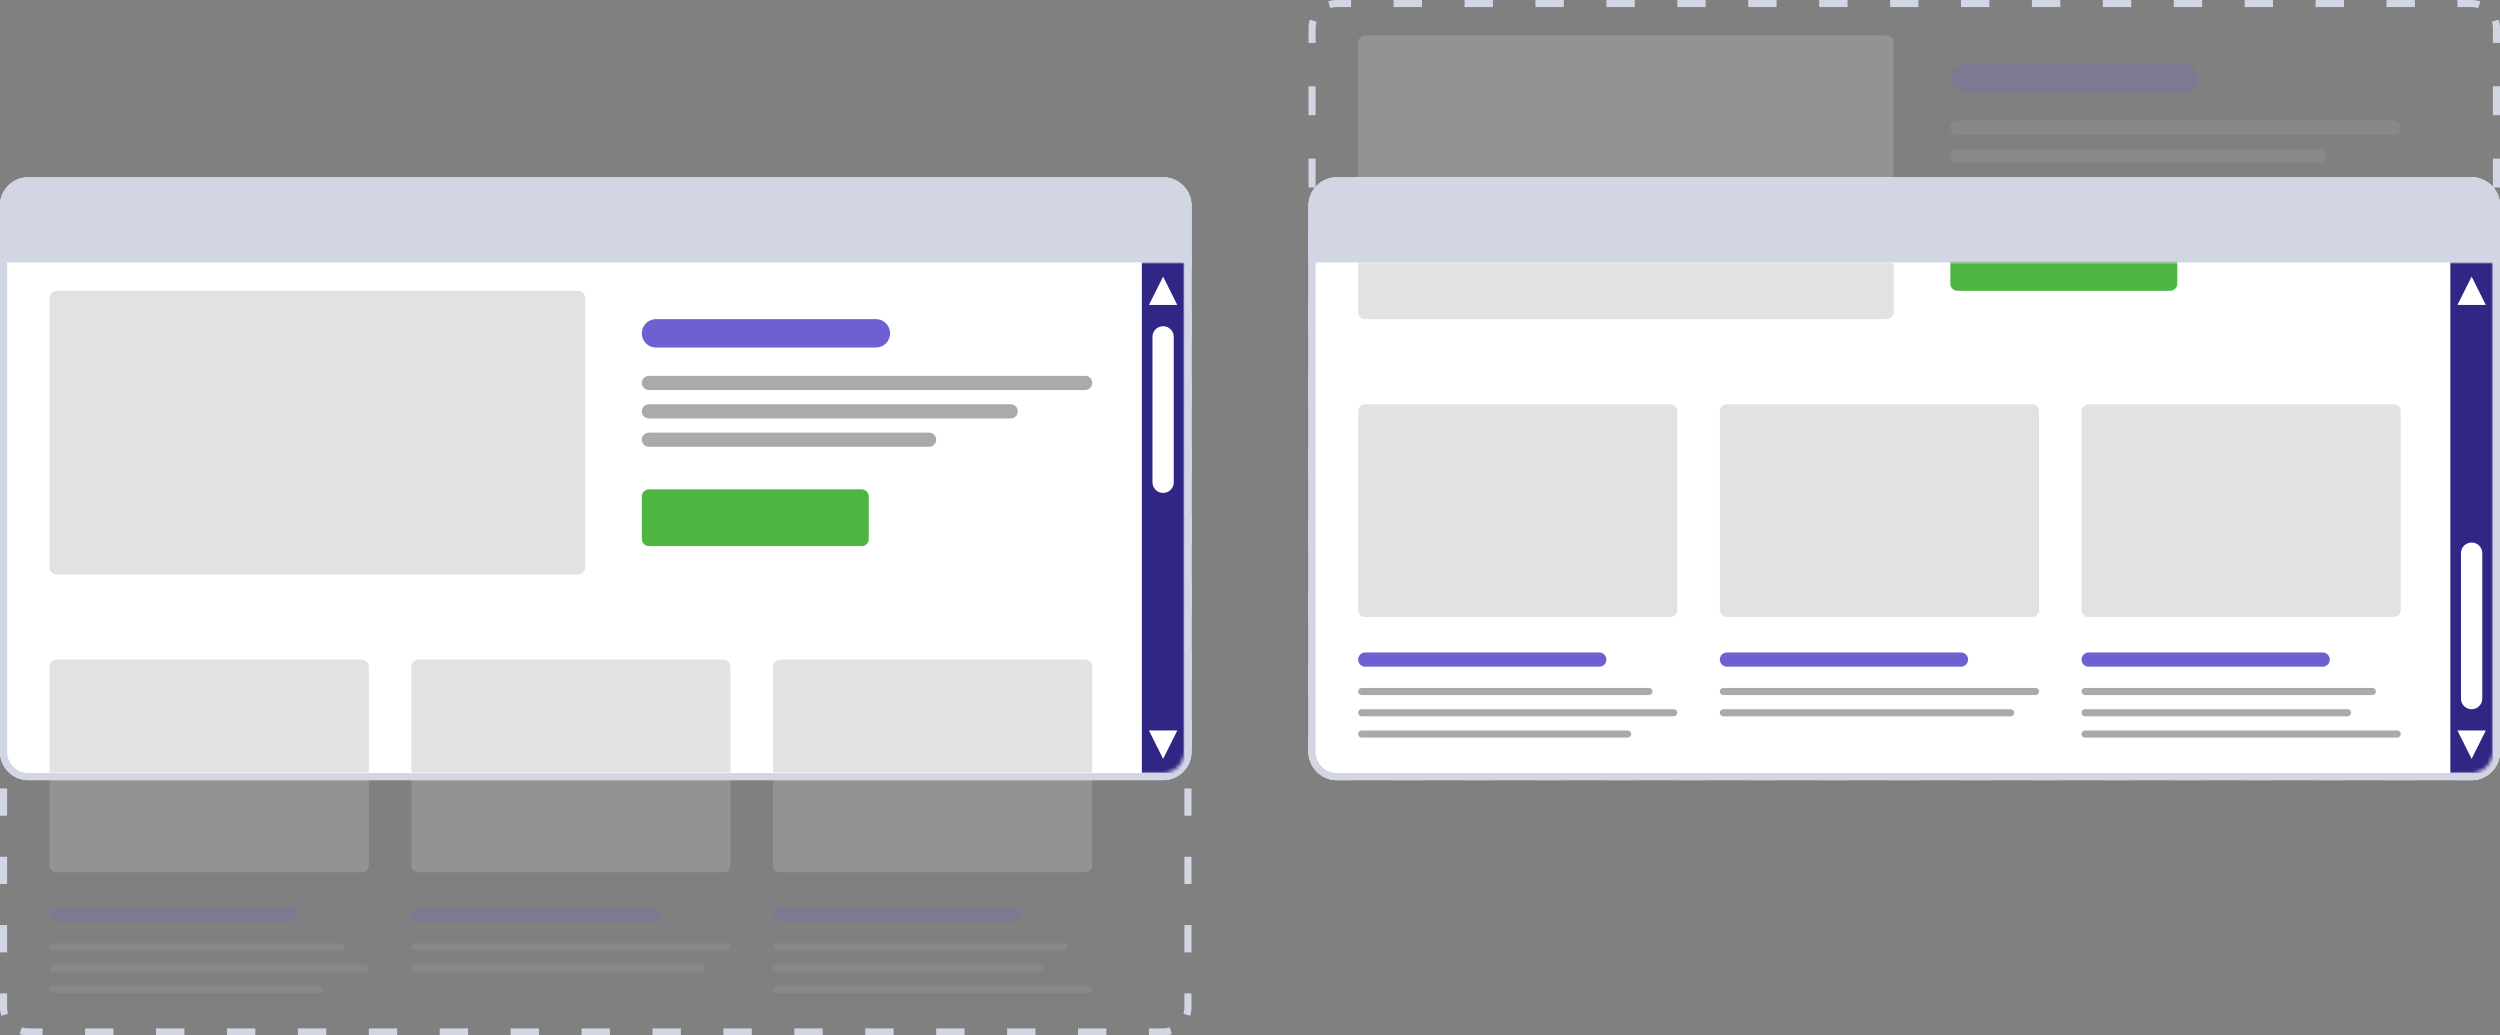 <svg xmlns="http://www.w3.org/2000/svg" width="705" height="292" fill="none"><rect width="100%" height="100%" fill="#808080" stroke="none"/><path fill-rule="evenodd" clip-rule="evenodd" d="M374.527 219.61l.618-1.902A5.985 5.985 0 00377 218h4v2h-4a7.992 7.992 0 01-2.473-.39zM693 220v-2h4c.651 0 1.274-.103 1.855-.292l.618 1.902c-.779.253-1.61.39-2.473.39h-4zm12-207.92h-2V8a5.99 5.99 0 00-.292-1.855l1.902-.618c.253.779.39 1.61.39 2.473v4.08zM381 0h-4c-.863 0-1.694.137-2.473.39l.618 1.902A5.988 5.988 0 01377 2h4V0zm-12 207.92h2V212c0 .651.103 1.274.292 1.855l-1.902.618A7.992 7.992 0 01369 212v-4.08zm0-12.24h2v-8.16h-2v8.16zm0-20.4h2v-8.16h-2v8.16zm0-20.4h2v-8.16h-2v8.16zm0-20.4h2v-8.16h-2v8.16zm0-20.4h2v-8.16h-2v8.16zm0-20.4h2v-8.16h-2v8.16zm0-20.4h2v-8.16h-2v8.16zm0-20.4h2v-8.16h-2v8.16zm0-20.4h2v-8.16h-2v8.16zm0-20.4h2V8c0-.65.103-1.274.292-1.855l-1.902-.618A7.99 7.99 0 00369 8v4.08zM393 0v2h8V0h-8zm20 0v2h8V0h-8zm20 0v2h8V0h-8zm20 0v2h8V0h-8zm20 0v2h8V0h-8zm20 0v2h8V0h-8zm20 0v2h8V0h-8zm20 0v2h8V0h-8zm20 0v2h8V0h-8zm20 0v2h8V0h-8zm20 0v2h8V0h-8zm20 0v2h8V0h-8zm20 0v2h8V0h-8zm20 0v2h8V0h-8zm20 0v2h8V0h-8zm20 0v2h4c.651 0 1.274.103 1.855.292l.618-1.902A7.995 7.995 0 00697 0h-4zm12 24.32h-2v8.16h2v-8.16zm0 20.4h-2v8.16h2v-8.16zm0 20.4h-2v8.16h2v-8.16zm0 20.4h-2v8.16h2v-8.16zm0 20.4h-2v8.16h2v-8.16zm0 20.4h-2v8.16h2v-8.16zm0 20.4h-2v8.16h2v-8.16zm0 20.4h-2v8.16h2v-8.16zm0 20.4h-2v8.16h2v-8.16zm0 20.4h-2V212c0 .651-.103 1.274-.292 1.855l1.902.618c.253-.779.39-1.61.39-2.473v-4.08zM681 220v-2h-8v2h8zm-20 0v-2h-8v2h8zm-20 0v-2h-8v2h8zm-20 0v-2h-8v2h8zm-20 0v-2h-8v2h8zm-20 0v-2h-8v2h8zm-20 0v-2h-8v2h8zm-20 0v-2h-8v2h8zm-20 0v-2h-8v2h8zm-20 0v-2h-8v2h8zm-20 0v-2h-8v2h8zm-20 0v-2h-8v2h8zm-20 0v-2h-8v2h8zm-20 0v-2h-8v2h8zm-20 0v-2h-8v2h8z" fill="#D2D5E3"/><g opacity=".2"><path d="M383 12a2 2 0 012-2h147a2 2 0 012 2v76a2 2 0 01-2 2H385a2 2 0 01-2-2V12z" fill="#E2E2E2"/><path d="M550 22a4 4 0 014-4h62a4 4 0 010 8h-62a4 4 0 01-4-4z" fill="#6D61D1"/><path d="M550 36a2 2 0 012-2h123a2 2 0 110 4H552a2 2 0 01-2-2zM550 44a2 2 0 012-2h102a2 2 0 110 4H552a2 2 0 01-2-2z" fill="#AAA"/></g><path d="M369 58a8 8 0 018-8h320a8 8 0 018 8v154a8 8 0 01-8 8H377a8 8 0 01-8-8V58z" fill="#fff"/><path fill-rule="evenodd" clip-rule="evenodd" d="M697 52H377a6 6 0 00-6 6v154a6 6 0 006 6h320a6 6 0 006-6V58a6 6 0 00-6-6zm-320-2a8 8 0 00-8 8v154a8 8 0 008 8h320a8 8 0 008-8V58a8 8 0 00-8-8H377z" fill="#D2D5E3"/><path d="M369 58a8 8 0 018-8h320a8 8 0 018 8v16H369V58z" fill="#D2D5E3"/><mask id="a" maskUnits="userSpaceOnUse" x="371" y="74" width="332" height="144"><path d="M371 74h332v138a6 6 0 01-6 6H377a6 6 0 01-6-6V74z" fill="#D2D5E3"/></mask><g mask="url(#a)"><path d="M383 116a2 2 0 012-2h86a2 2 0 012 2v56a2 2 0 01-2 2h-86a2 2 0 01-2-2v-56zM485 116a2 2 0 012-2h86a2 2 0 012 2v56a2 2 0 01-2 2h-86a2 2 0 01-2-2v-56zM587 116a2 2 0 012-2h86a2 2 0 012 2v56a2 2 0 01-2 2h-86a2 2 0 01-2-2v-56z" fill="#E2E2E2"/><path d="M383 186a2 2 0 012-2h66a2 2 0 110 4h-66a2 2 0 01-2-2zM587 186a2 2 0 012-2h66a2 2 0 110 4h-66a2 2 0 01-2-2zM485 186a2 2 0 012-2h66a2 2 0 110 4h-66a2 2 0 01-2-2z" fill="#6D61D1"/><path d="M383 195a1 1 0 011-1h81a1 1 0 010 2h-81a1 1 0 01-1-1zM587 195a1 1 0 011-1h81a1 1 0 010 2h-81a1 1 0 01-1-1zM485 201a1 1 0 011-1h81a1 1 0 010 2h-81a1 1 0 01-1-1zM383 201a1 1 0 011-1h88a1 1 0 010 2h-88a1 1 0 01-1-1zM587 207a1 1 0 011-1h88a1 1 0 010 2h-88a1 1 0 01-1-1zM485 195a1 1 0 011-1h88a1 1 0 010 2h-88a1 1 0 01-1-1zM383 207a1 1 0 011-1h75a1 1 0 010 2h-75a1 1 0 01-1-1zM587 201a1 1 0 011-1h74a1 1 0 010 2h-74a1 1 0 01-1-1z" fill="#AAA"/><path d="M383 12a2 2 0 012-2h147a2 2 0 012 2v76a2 2 0 01-2 2H385a2 2 0 01-2-2V12z" fill="#E2E2E2"/><path d="M550 68a2 2 0 012-2h60a2 2 0 012 2v12a2 2 0 01-2 2h-60a2 2 0 01-2-2V68z" fill="#4EB543"/><path d="M691 218h12V74h-12v144z" fill="#302683"/><path d="M694 197a3 3 0 106 0v-41a3 3 0 10-6 0v41zM693 206l4 8 4-8h-8zM693 86l4-8 4 8h-8z" fill="#fff"/></g><path fill-rule="evenodd" clip-rule="evenodd" d="M0 75.855V72h3.953v2H2v1.855H0zM23.718 72h-7.906v2h7.906v-2zM0 280.145h2V284c0 .651.103 1.274.292 1.855l-1.902.618A7.995 7.995 0 010 284v-3.855zM324 292v-2h4c.651 0 1.274-.103 1.855-.292l.618 1.902c-.779.253-1.61.39-2.473.39h-4zM35.576 72v2h7.906v-2h-7.906zm19.765 0v2h7.906v-2h-7.906zm19.765 0v2h7.906v-2h-7.906zm19.765 0v2h7.905v-2h-7.905zm19.764 0v2h7.906v-2h-7.906zm19.765 0v2h7.906v-2H134.4zm19.765 0v2h7.906v-2h-7.906zm19.764 0v2h7.906v-2h-7.906zm19.765 0v2h7.906v-2h-7.906zm19.765 0v2h7.906v-2h-7.906zm19.765 0v2h7.905v-2h-7.905zm19.764 0v2h7.906v-2h-7.906zm19.765 0v2h7.906v-2h-7.906zm19.765 0v2h7.906v-2h-7.906zm19.764 0v2h7.906v-2h-7.906zm19.765 0v2H334v1.855h2V72h-3.953zM336 87.418h-2v7.71h2v-7.71zm0 19.273h-2v7.709h2v-7.709zm0 19.273h-2v7.709h2v-7.709zm0 19.272h-2v7.709h2v-7.709zm0 19.273h-2v7.709h2v-7.709zm0 19.273h-2v7.709h2v-7.709zm0 19.273h-2v7.709h2v-7.709zm0 19.272h-2v7.709h2v-7.709zm0 19.273h-2v7.709h2V241.6zm0 19.273h-2v7.709h2v-7.709zm0 19.272h-2V284c0 .651-.103 1.274-.292 1.855l1.902.618c.253-.779.39-1.61.39-2.473v-3.855zM312 292v-2h-8v2h8zm-20 0v-2h-8v2h8zm-20 0v-2h-8v2h8zm-20 0v-2h-8v2h8zm-20 0v-2h-8v2h8zm-20 0v-2h-8v2h8zm-20 0v-2h-8v2h8zm-20 0v-2h-8v2h8zm-20 0v-2h-8v2h8zm-20 0v-2h-8v2h8zm-20 0v-2h-8v2h8zm-20 0v-2h-8v2h8zm-20 0v-2h-8v2h8zm-20 0v-2h-8v2h8zm-20 0v-2h-8v2h8zm-20 0v-2H8a5.99 5.99 0 01-1.855-.292l-.618 1.902A7.99 7.99 0 008 292h4zM0 268.582h2v-7.709H0v7.709zm0-19.273h2V241.6H0v7.709zm0-19.273h2v-7.709H0v7.709zm0-19.272h2v-7.709H0v7.709zm0-19.273h2v-7.709H0v7.709zm0-19.273h2v-7.709H0v7.709zm0-19.273h2v-7.709H0v7.709zm0-19.272h2v-7.709H0v7.709zM0 114.4h2v-7.709H0v7.709zm0-19.273h2v-7.709H0v7.71z" fill="#D2D5E3"/><g opacity=".2"><path d="M14 188a2 2 0 012-2h86a2 2 0 012 2v56a2 2 0 01-2 2H16a2 2 0 01-2-2v-56zM116 188a2 2 0 012-2h86a2 2 0 012 2v56a2 2 0 01-2 2h-86a2 2 0 01-2-2v-56zM218 188a2 2 0 012-2h86a2 2 0 012 2v56a2 2 0 01-2 2h-86a2 2 0 01-2-2v-56z" fill="#E2E2E2"/><path d="M14 258a2 2 0 012-2h66a2 2 0 110 4H16a2 2 0 01-2-2zM218 258a2 2 0 012-2h66a2 2 0 110 4h-66a2 2 0 01-2-2zM116 258a2 2 0 012-2h66a2 2 0 110 4h-66a2 2 0 01-2-2z" fill="#6D61D1"/><path d="M14 267a1 1 0 011-1h81a1 1 0 010 2H15a1 1 0 01-1-1zM218 267a1 1 0 011-1h81a1 1 0 010 2h-81a1 1 0 01-1-1zM116 273a1 1 0 011-1h81a1 1 0 010 2h-81a1 1 0 01-1-1zM14 273a1 1 0 011-1h88a1 1 0 010 2H15a1 1 0 01-1-1zM218 279a1 1 0 011-1h88a1 1 0 010 2h-88a1 1 0 01-1-1zM116 267a1 1 0 011-1h88a1 1 0 010 2h-88a1 1 0 01-1-1zM14 279a1 1 0 011-1h75a1 1 0 010 2H15a1 1 0 01-1-1zM218 273a1 1 0 011-1h74a1 1 0 010 2h-74a1 1 0 01-1-1z" fill="#AAA"/></g><path d="M0 58a8 8 0 018-8h320a8 8 0 018 8v154a8 8 0 01-8 8H8a8 8 0 01-8-8V58z" fill="#fff"/><path fill-rule="evenodd" clip-rule="evenodd" d="M328 52H8a6 6 0 00-6 6v154a6 6 0 006 6h320a6 6 0 006-6V58a6 6 0 00-6-6zM8 50a8 8 0 00-8 8v154a8 8 0 008 8h320a8 8 0 008-8V58a8 8 0 00-8-8H8z" fill="#D2D5E3"/><path d="M0 58a8 8 0 018-8h320a8 8 0 018 8v16H0V58z" fill="#D2D5E3"/><mask id="b" maskUnits="userSpaceOnUse" x="2" y="74" width="332" height="144"><path d="M2 74h332v138a6 6 0 01-6 6H8a6 6 0 01-6-6V74z" fill="#D2D5E3"/></mask><g mask="url(#b)"><path d="M14 188a2 2 0 012-2h86a2 2 0 012 2v56a2 2 0 01-2 2H16a2 2 0 01-2-2v-56zM116 188a2 2 0 012-2h86a2 2 0 012 2v56a2 2 0 01-2 2h-86a2 2 0 01-2-2v-56zM218 188a2 2 0 012-2h86a2 2 0 012 2v56a2 2 0 01-2 2h-86a2 2 0 01-2-2v-56zM14 84a2 2 0 012-2h147a2 2 0 012 2v76a2 2 0 01-2 2H16a2 2 0 01-2-2V84z" fill="#E2E2E2"/><path d="M181 94a4 4 0 014-4h62a4 4 0 010 8h-62a4 4 0 01-4-4z" fill="#6D61D1"/><path d="M181 108a2 2 0 012-2h123a2 2 0 110 4H183a2 2 0 01-2-2zM181 116a2 2 0 012-2h102a2 2 0 110 4H183a2 2 0 01-2-2zM181 124a2 2 0 012-2h79a2 2 0 110 4h-79a2 2 0 01-2-2z" fill="#AAA"/><path d="M181 140a2 2 0 012-2h60a2 2 0 012 2v12a2 2 0 01-2 2h-60a2 2 0 01-2-2v-12z" fill="#4EB543"/><path d="M322 74h12v144h-12V74z" fill="#302683"/><path d="M325 95a3 3 0 116 0v41a3 3 0 11-6 0V95zM324 86l4-8 4 8h-8zM324 206l4 8 4-8h-8z" fill="#fff"/></g></svg>